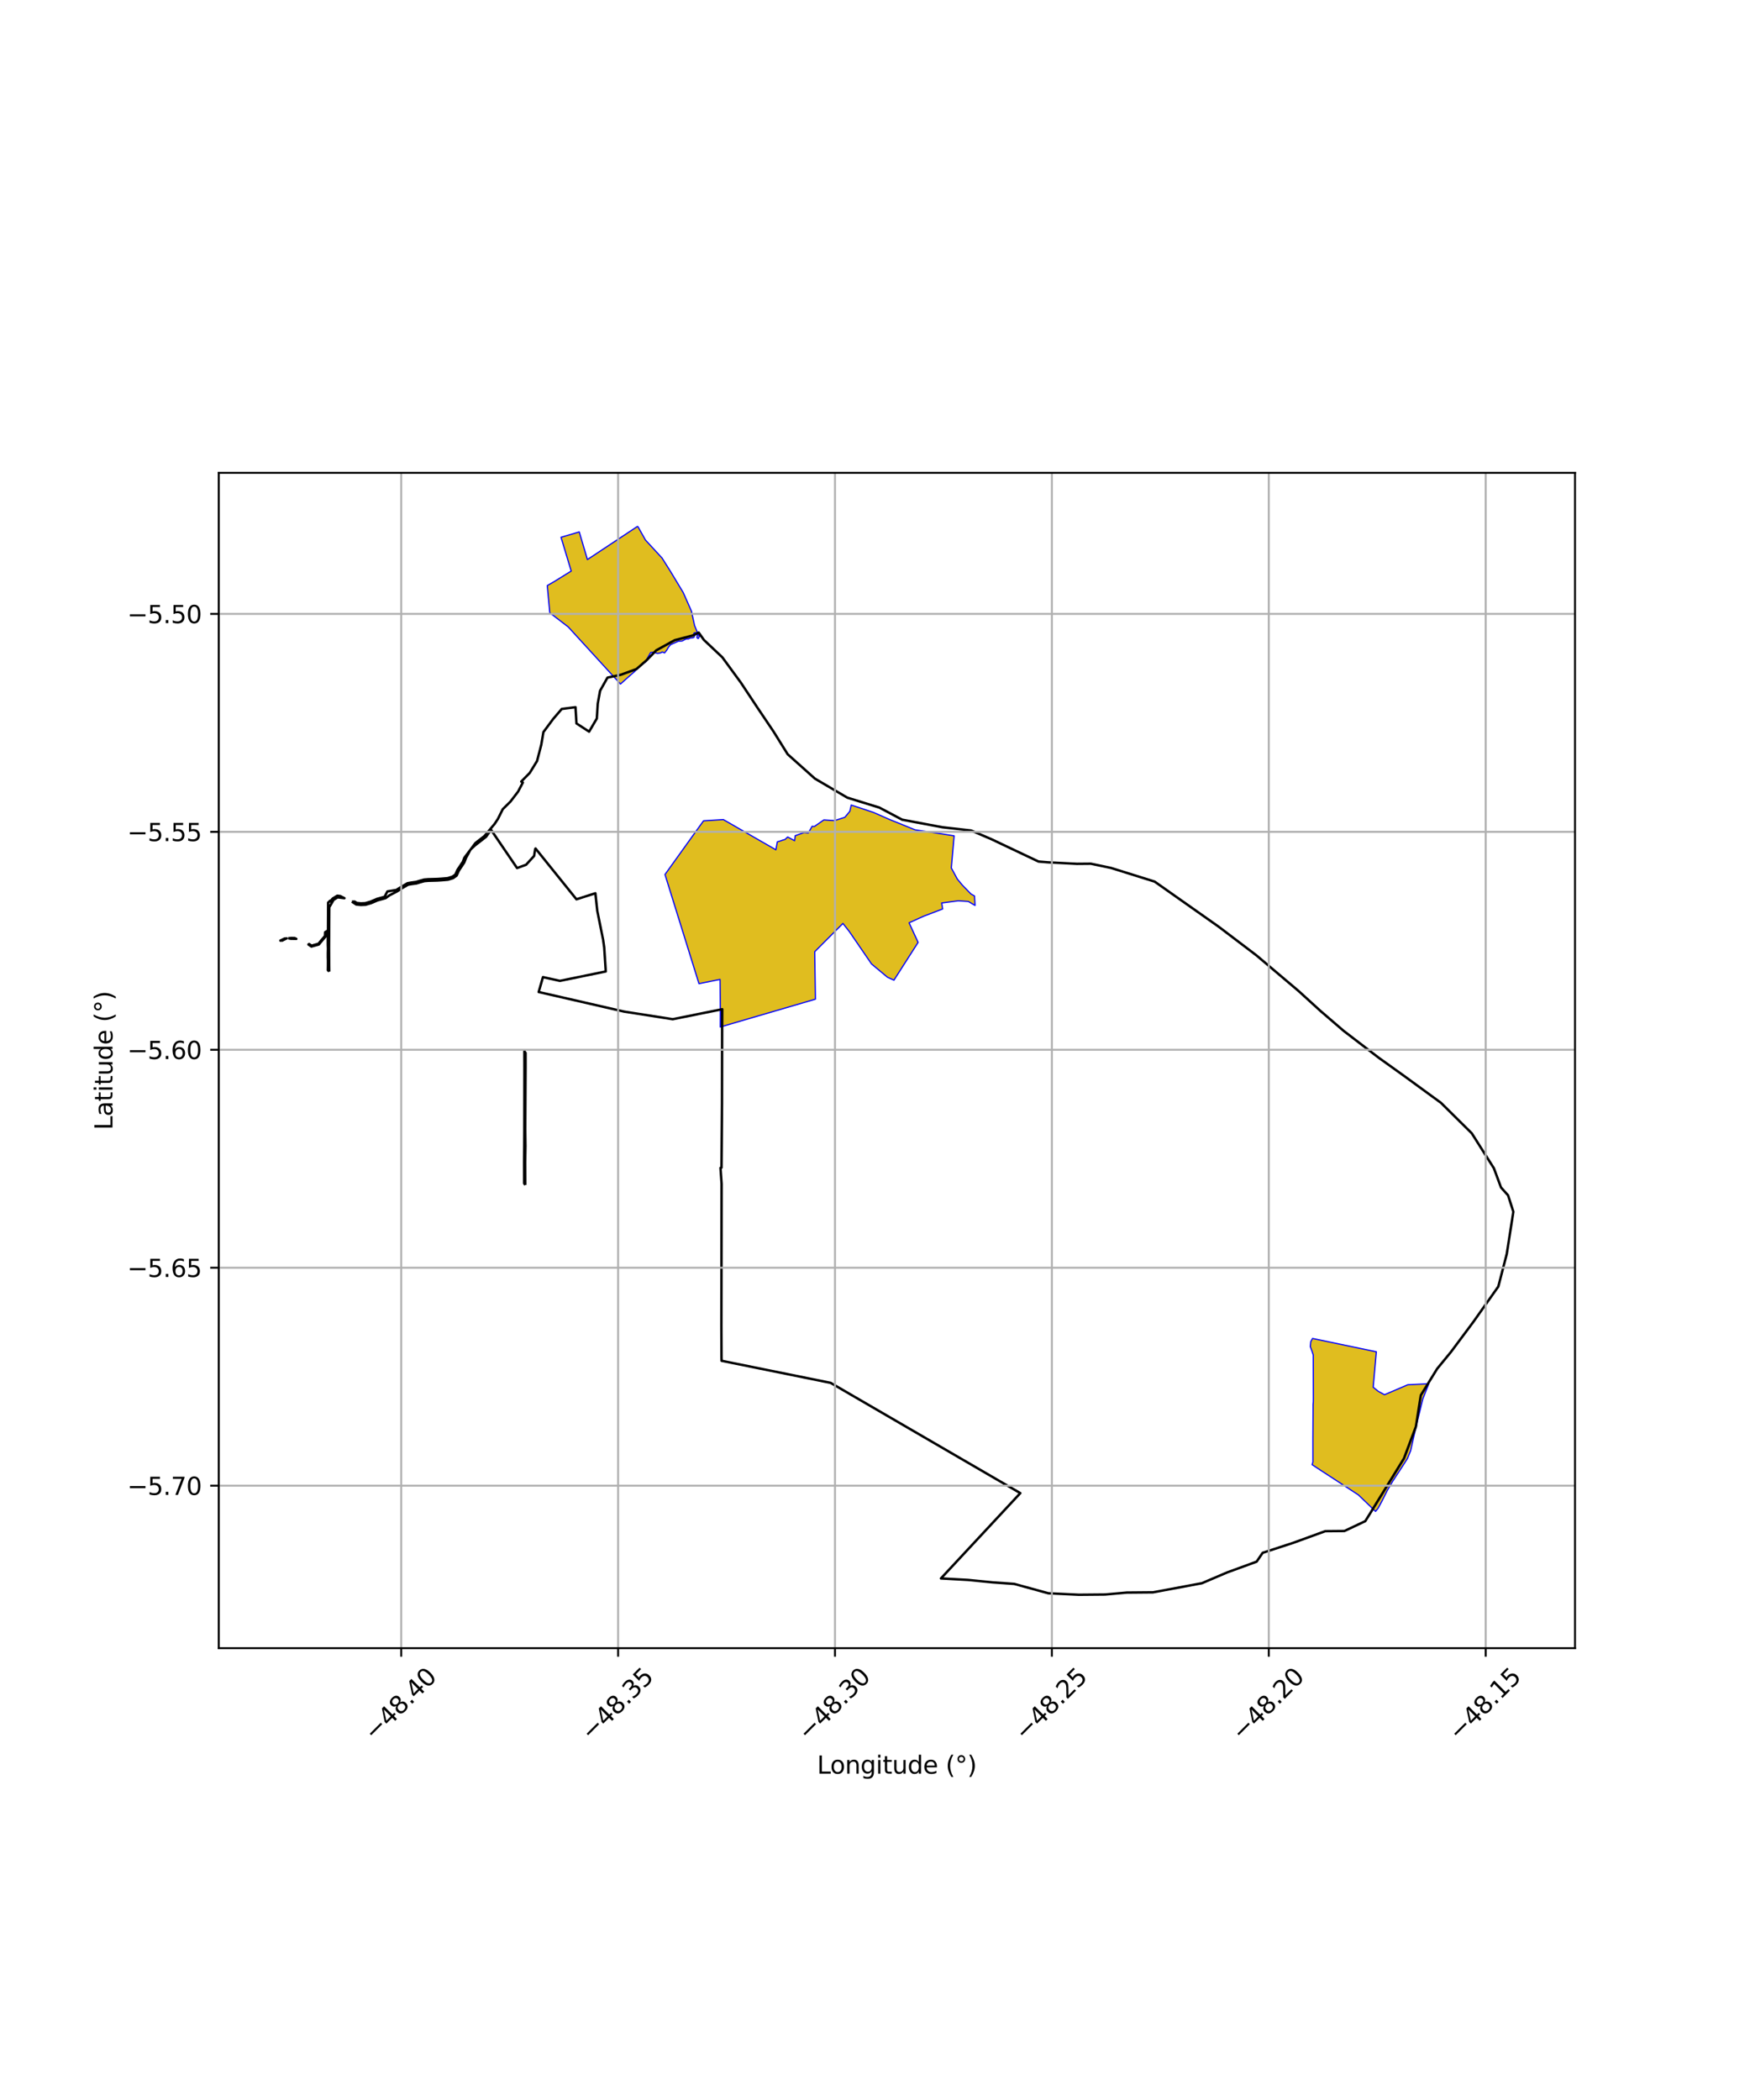 <?xml version="1.0" encoding="utf-8" standalone="no"?>
<!DOCTYPE svg PUBLIC "-//W3C//DTD SVG 1.1//EN"
  "http://www.w3.org/Graphics/SVG/1.1/DTD/svg11.dtd">
<svg xmlns:xlink="http://www.w3.org/1999/xlink" width="720pt" height="864pt" viewBox="0 0 720 864" xmlns="http://www.w3.org/2000/svg" version="1.1">
 <defs>
  <style type="text/css">*{stroke-linejoin: round; stroke-linecap: butt}</style>
 </defs>
 <g id="figure_1">
  <g id="patch_1">
   <path d="M 0 864 
L 720 864 
L 720 0 
L 0 0 
z
" style="fill: #ffffff"/>
  </g>
  <g id="axes_1">
   <g id="patch_2">
    <path d="M 90 678.107 
L 648 678.107 
L 648 194.533 
L 90 194.533 
z
" style="fill: #ffffff"/>
   </g>
   <g id="PatchCollection_1">
    <path d="M 343.329 337.617 
L 347.578 336.276 
L 349.664 333.765 
L 350.22 331.224 
L 359.338 334.24 
L 366.06 337.189 
L 376.523 341.429 
L 384.151 342.572 
L 392.549 343.884 
L 391.404 357.12 
L 393.902 361.717 
L 395.962 364.192 
L 399.447 367.78 
L 400.938 368.642 
L 401.16 372.522 
L 398.41 370.897 
L 394.287 370.618 
L 387.433 371.522 
L 387.843 373.969 
L 379.924 376.997 
L 374.022 379.668 
L 377.732 387.729 
L 367.795 403.267 
L 365.128 402.063 
L 358.567 396.593 
L 349.437 383.273 
L 346.804 379.929 
L 335.194 391.562 
L 335.481 411.093 
L 296.339 422.537 
L 296.368 415.915 
L 296.243 402.963 
L 287.576 404.704 
L 273.596 359.794 
L 285.395 343.34 
L 289.464 337.697 
L 297.599 337.195 
L 319.216 349.632 
L 319.814 346.353 
L 321.125 345.967 
L 321.977 345.663 
L 322.975 345.386 
L 324.063 344.362 
L 326.921 345.889 
L 327.159 343.842 
L 330.842 342.529 
L 332.552 342.728 
L 334.124 339.971 
L 335.04 340.045 
L 338.966 337.329 
L 343.329 337.617 
" clip-path="url(#p80f8a3990d)" style="fill: #e0bd1f; stroke: #0000ff; stroke-width: 0.5"/>
    <path d="M 262.369 216.513 
L 265.558 222.178 
L 272.402 229.606 
L 275.912 235.186 
L 281.107 243.814 
L 284.483 251.445 
L 285.748 257.309 
L 287.353 261.275 
L 287.353 261.275 
L 287.353 261.275 
L 287.83 261.822 
L 287.488 262.27 
L 287.329 262.684 
L 286.923 262.559 
L 286.685 262.136 
L 286.853 261.618 
L 286.932 260.716 
L 286.466 260.337 
L 285.782 260.307 
L 285.351 260.746 
L 285.48 261.304 
L 285.703 261.827 
L 285.465 262.27 
L 284.816 262.464 
L 284.057 262.484 
L 283.214 262.873 
L 282.406 262.848 
L 281.593 263.212 
L 280.711 263.725 
L 279.065 263.829 
L 275.946 265.204 
L 275.064 266.196 
L 274.36 267.431 
L 273.438 268.627 
L 272.461 268.228 
L 271.975 268.562 
L 270.567 268.856 
L 268.748 268.313 
L 267.697 268.482 
L 266.274 270.938 
L 265.744 272.248 
L 264.112 273.324 
L 262.949 274.191 
L 261.287 276.099 
L 257.263 279.653 
L 255.286 281.434 
L 249.909 275.568 
L 233.785 257.937 
L 232.568 257.003 
L 226.198 252.123 
L 225.749 247.246 
L 225.166 240.922 
L 227.929 239.331 
L 235.013 234.945 
L 230.816 221.049 
L 238.319 218.849 
L 241.679 230.215 
L 262.369 216.513 
" clip-path="url(#p80f8a3990d)" style="fill: #e0bd1f; stroke: #0000ff; stroke-width: 0.5"/>
    <path d="M 566.984 620.558 
L 565.943 621.828 
L 564.321 620.279 
L 558.914 615.076 
L 552.283 610.73 
L 543.653 605.12 
L 539.835 602.604 
L 540.176 601.537 
L 540.169 591.885 
L 540.251 577.812 
L 540.348 576.738 
L 540.355 575.126 
L 540.341 568.015 
L 540.319 557.477 
L 539.821 555.996 
L 539.092 554.011 
L 539.288 551.987 
L 540.021 550.677 
L 566.269 556.174 
L 565.098 569.201 
L 564.962 570.734 
L 567.056 572.426 
L 569.615 573.832 
L 579.19 569.735 
L 584.307 569.486 
L 587.845 569.32 
L 585.434 575.419 
L 583.371 583.768 
L 581.839 590.345 
L 580.377 596.855 
L 579.077 600.058 
L 576.74 603.716 
L 572.994 609.438 
L 570.735 613.287 
L 568.553 617.661 
L 566.984 620.558 
" clip-path="url(#p80f8a3990d)" style="fill: #e0bd1f; stroke: #0000ff; stroke-width: 0.5"/>
   </g>
   <g id="PatchCollection_2">
    <path d="M 216.126 487.503 
L 215.669 486.889 
L 215.669 484.511 
L 215.654 478.16 
L 215.71 471.525 
L 215.737 465.041 
L 215.773 439.217 
L 215.757 432.564 
L 216.238 433.199 
L 216.239 439.083 
L 216.098 464.662 
L 216.183 471.568 
L 216.064 478.313 
L 216.126 487.503 
" clip-path="url(#p80f8a3990d)" style="fill: none; stroke: #000000"/>
    <path d="M 135.471 399.712 
L 134.895 399.159 
L 134.927 397.345 
L 134.934 395.286 
L 134.887 393.694 
L 134.891 392.178 
L 134.932 390.269 
L 134.876 388.76 
L 134.871 387.077 
L 134.891 385.247 
L 134.934 384.646 
L 134.878 383.089 
L 134.072 383.726 
L 134.006 385.244 
L 132.583 386.893 
L 131.202 388.57 
L 128.124 389.432 
L 126.89 388.589 
L 127.182 388.396 
L 128.182 389.079 
L 131.019 388.285 
L 132.336 386.685 
L 133.689 385.117 
L 133.758 383.549 
L 134.952 382.827 
L 135.013 371.358 
L 135.815 370.571 
L 135.813 370.917 
L 136.907 369.663 
L 138.766 368.518 
L 139.999 368.672 
L 141.704 369.539 
L 138.91 369.19 
L 137.239 370.218 
L 135.481 373.275 
L 135.38 389.778 
L 135.42 396.327 
L 135.471 399.712 
" clip-path="url(#p80f8a3990d)" style="fill: none; stroke: #000000"/>
    <path d="M 115.764 387.142 
L 115.364 386.977 
L 117.07 386.142 
L 117.953 386.071 
L 115.764 387.142 
" clip-path="url(#p80f8a3990d)" style="fill: none; stroke: #000000"/>
    <path d="M 118.57 386.021 
L 119.817 385.92 
L 121.243 385.941 
L 121.923 386.285 
L 121.406 386.267 
L 119.651 386.242 
L 118.57 386.021 
" clip-path="url(#p80f8a3990d)" style="fill: none; stroke: #000000"/>
    <path d="M 144.784 370.958 
L 145.94 370.947 
L 146.803 371.518 
L 148.48 371.678 
L 150.269 371.606 
L 152.489 370.948 
L 155.112 369.828 
L 158.232 368.958 
L 159.391 366.761 
L 163.084 366.158 
L 164.517 365.219 
L 167.63 363.393 
L 169.165 363.117 
L 171.196 362.845 
L 172.68 362.378 
L 174.542 361.868 
L 176.177 361.737 
L 179.862 361.632 
L 181.659 361.518 
L 184.197 361.298 
L 186.129 360.689 
L 187.341 359.832 
L 188.221 357.878 
L 190.424 354.563 
L 191.061 352.895 
L 193.447 349.747 
L 192.629 351.332 
L 191.737 352.93 
L 190.999 354.863 
L 188.785 358.194 
L 187.854 360.261 
L 186.417 361.277 
L 184.323 361.938 
L 181.707 362.165 
L 179.891 362.28 
L 176.212 362.384 
L 174.653 362.509 
L 172.86 363.001 
L 171.335 363.48 
L 169.264 363.758 
L 167.856 364.011 
L 164.855 365.77 
L 163.322 366.776 
L 160.295 368.326 
L 158.671 369.508 
L 155.324 370.442 
L 152.706 371.56 
L 150.374 372.251 
L 148.462 372.327 
L 146.583 372.148 
L 144.784 370.958 
" clip-path="url(#p80f8a3990d)" style="fill: none; stroke: #000000"/>
    <path d="M 311.714 291.276 
L 318.253 300.978 
L 324.071 310.324 
L 335.276 320.346 
L 348.614 328.181 
L 361.803 332.264 
L 371.171 337.242 
L 387.697 340.35 
L 399.545 341.693 
L 407.825 345.234 
L 427.273 354.46 
L 431.222 354.786 
L 443.063 355.405 
L 448.802 355.355 
L 457.066 357.089 
L 475.048 362.713 
L 501.393 381.271 
L 516.919 393.059 
L 534.264 407.72 
L 543.303 415.951 
L 552.791 424.109 
L 567.236 435.182 
L 577.703 442.677 
L 592.866 453.742 
L 605.531 466.276 
L 614.626 480.648 
L 617.566 488.571 
L 620.464 491.797 
L 622.636 498.544 
L 619.921 515.913 
L 616.454 529.314 
L 606.181 543.861 
L 596.964 556.23 
L 591.287 563.146 
L 584.568 574.047 
L 582.531 586.993 
L 577.625 600.046 
L 563.358 623.214 
L 561.711 625.845 
L 553.137 629.897 
L 545.245 629.969 
L 532.014 634.785 
L 519.494 638.873 
L 517.015 642.509 
L 504.856 646.954 
L 494.491 651.383 
L 474.362 655.132 
L 463.599 655.228 
L 454.637 656.031 
L 443.874 656.127 
L 431.312 655.516 
L 417.286 651.666 
L 408.31 651.023 
L 398.256 650.028 
L 387.128 649.404 
L 419.787 614.315 
L 341.739 568.949 
L 296.889 559.864 
L 296.847 558.567 
L 296.796 545.581 
L 296.885 487.062 
L 296.427 480.507 
L 296.849 480.402 
L 297.054 454.116 
L 297.108 421.847 
L 297.137 415.224 
L 276.783 419.332 
L 256.829 416.209 
L 221.623 408.141 
L 223.39 402.012 
L 230.36 403.562 
L 249.234 399.682 
L 248.59 389.807 
L 248.141 386.661 
L 245.737 374.745 
L 244.953 367.511 
L 237.167 369.998 
L 220.339 349.101 
L 220.187 349.3 
L 219.753 352.149 
L 216.444 355.785 
L 212.739 357.143 
L 202.018 341.405 
L 199.975 344.281 
L 195.43 347.819 
L 193.704 349.409 
L 195.595 346.851 
L 199.314 343.969 
L 203.498 338.982 
L 204.862 336.91 
L 206.861 332.912 
L 209.995 329.822 
L 213.134 325.725 
L 215.112 321.974 
L 214.46 321.551 
L 217.959 317.989 
L 220.957 313.098 
L 222.697 306.399 
L 223.583 301.194 
L 227.607 295.781 
L 231.128 291.68 
L 236.775 290.965 
L 237.176 297.643 
L 242.379 301.015 
L 245.549 295.611 
L 245.942 289.426 
L 246.891 284.203 
L 249.931 278.797 
L 255.414 277.618 
L 261.867 275.265 
L 266.021 271.643 
L 270.041 267.537 
L 277.573 263.399 
L 285.301 261.373 
L 287.454 260.248 
L 289.597 263.278 
L 297.19 270.441 
L 304.811 280.855 
L 311.714 291.276 
L 311.714 291.276 
" clip-path="url(#p80f8a3990d)" style="fill: none; stroke: #000000"/>
   </g>
   <g id="matplotlib.axis_1">
    <g id="xtick_1">
     <g id="line2d_1">
      <path d="M 165.069 678.107 
L 165.069 194.533 
" clip-path="url(#p80f8a3990d)" style="fill: none; stroke: #b0b0b0; stroke-width: 0.8; stroke-linecap: square"/>
     </g>
     <g id="line2d_2">
      <defs>
       <path id="m68b60ca8cb" d="M 0 0 
L 0 3.5 
" style="stroke: #000000; stroke-width: 0.8"/>
      </defs>
      <g>
       <use xlink:href="#m68b60ca8cb" x="165.069" y="678.107" style="stroke: #000000; stroke-width: 0.8"/>
      </g>
     </g>
     <g id="text_1">
      <!-- −48.40 -->
      <g transform="translate(153.936 716.649) rotate(-45) scale(0.1 -0.1)">
       <defs>
        <path id="DejaVuSans-2212" d="M 678 2272 
L 4684 2272 
L 4684 1741 
L 678 1741 
L 678 2272 
z
" transform="scale(0.016)"/>
        <path id="DejaVuSans-34" d="M 2419 4116 
L 825 1625 
L 2419 1625 
L 2419 4116 
z
M 2253 4666 
L 3047 4666 
L 3047 1625 
L 3713 1625 
L 3713 1100 
L 3047 1100 
L 3047 0 
L 2419 0 
L 2419 1100 
L 313 1100 
L 313 1709 
L 2253 4666 
z
" transform="scale(0.016)"/>
        <path id="DejaVuSans-38" d="M 2034 2216 
Q 1584 2216 1326 1975 
Q 1069 1734 1069 1313 
Q 1069 891 1326 650 
Q 1584 409 2034 409 
Q 2484 409 2743 651 
Q 3003 894 3003 1313 
Q 3003 1734 2745 1975 
Q 2488 2216 2034 2216 
z
M 1403 2484 
Q 997 2584 770 2862 
Q 544 3141 544 3541 
Q 544 4100 942 4425 
Q 1341 4750 2034 4750 
Q 2731 4750 3128 4425 
Q 3525 4100 3525 3541 
Q 3525 3141 3298 2862 
Q 3072 2584 2669 2484 
Q 3125 2378 3379 2068 
Q 3634 1759 3634 1313 
Q 3634 634 3220 271 
Q 2806 -91 2034 -91 
Q 1263 -91 848 271 
Q 434 634 434 1313 
Q 434 1759 690 2068 
Q 947 2378 1403 2484 
z
M 1172 3481 
Q 1172 3119 1398 2916 
Q 1625 2713 2034 2713 
Q 2441 2713 2670 2916 
Q 2900 3119 2900 3481 
Q 2900 3844 2670 4047 
Q 2441 4250 2034 4250 
Q 1625 4250 1398 4047 
Q 1172 3844 1172 3481 
z
" transform="scale(0.016)"/>
        <path id="DejaVuSans-2e" d="M 684 794 
L 1344 794 
L 1344 0 
L 684 0 
L 684 794 
z
" transform="scale(0.016)"/>
        <path id="DejaVuSans-30" d="M 2034 4250 
Q 1547 4250 1301 3770 
Q 1056 3291 1056 2328 
Q 1056 1369 1301 889 
Q 1547 409 2034 409 
Q 2525 409 2770 889 
Q 3016 1369 3016 2328 
Q 3016 3291 2770 3770 
Q 2525 4250 2034 4250 
z
M 2034 4750 
Q 2819 4750 3233 4129 
Q 3647 3509 3647 2328 
Q 3647 1150 3233 529 
Q 2819 -91 2034 -91 
Q 1250 -91 836 529 
Q 422 1150 422 2328 
Q 422 3509 836 4129 
Q 1250 4750 2034 4750 
z
" transform="scale(0.016)"/>
       </defs>
       <use xlink:href="#DejaVuSans-2212"/>
       <use xlink:href="#DejaVuSans-34" transform="translate(83.789 0)"/>
       <use xlink:href="#DejaVuSans-38" transform="translate(147.412 0)"/>
       <use xlink:href="#DejaVuSans-2e" transform="translate(211.035 0)"/>
       <use xlink:href="#DejaVuSans-34" transform="translate(242.822 0)"/>
       <use xlink:href="#DejaVuSans-30" transform="translate(306.445 0)"/>
      </g>
     </g>
    </g>
    <g id="xtick_2">
     <g id="line2d_3">
      <path d="M 254.306 678.107 
L 254.306 194.533 
" clip-path="url(#p80f8a3990d)" style="fill: none; stroke: #b0b0b0; stroke-width: 0.8; stroke-linecap: square"/>
     </g>
     <g id="line2d_4">
      <g>
       <use xlink:href="#m68b60ca8cb" x="254.306" y="678.107" style="stroke: #000000; stroke-width: 0.8"/>
      </g>
     </g>
     <g id="text_2">
      <!-- −48.35 -->
      <g transform="translate(243.173 716.649) rotate(-45) scale(0.1 -0.1)">
       <defs>
        <path id="DejaVuSans-33" d="M 2597 2516 
Q 3050 2419 3304 2112 
Q 3559 1806 3559 1356 
Q 3559 666 3084 287 
Q 2609 -91 1734 -91 
Q 1441 -91 1130 -33 
Q 819 25 488 141 
L 488 750 
Q 750 597 1062 519 
Q 1375 441 1716 441 
Q 2309 441 2620 675 
Q 2931 909 2931 1356 
Q 2931 1769 2642 2001 
Q 2353 2234 1838 2234 
L 1294 2234 
L 1294 2753 
L 1863 2753 
Q 2328 2753 2575 2939 
Q 2822 3125 2822 3475 
Q 2822 3834 2567 4026 
Q 2313 4219 1838 4219 
Q 1578 4219 1281 4162 
Q 984 4106 628 3988 
L 628 4550 
Q 988 4650 1302 4700 
Q 1616 4750 1894 4750 
Q 2613 4750 3031 4423 
Q 3450 4097 3450 3541 
Q 3450 3153 3228 2886 
Q 3006 2619 2597 2516 
z
" transform="scale(0.016)"/>
        <path id="DejaVuSans-35" d="M 691 4666 
L 3169 4666 
L 3169 4134 
L 1269 4134 
L 1269 2991 
Q 1406 3038 1543 3061 
Q 1681 3084 1819 3084 
Q 2600 3084 3056 2656 
Q 3513 2228 3513 1497 
Q 3513 744 3044 326 
Q 2575 -91 1722 -91 
Q 1428 -91 1123 -41 
Q 819 9 494 109 
L 494 744 
Q 775 591 1075 516 
Q 1375 441 1709 441 
Q 2250 441 2565 725 
Q 2881 1009 2881 1497 
Q 2881 1984 2565 2268 
Q 2250 2553 1709 2553 
Q 1456 2553 1204 2497 
Q 953 2441 691 2322 
L 691 4666 
z
" transform="scale(0.016)"/>
       </defs>
       <use xlink:href="#DejaVuSans-2212"/>
       <use xlink:href="#DejaVuSans-34" transform="translate(83.789 0)"/>
       <use xlink:href="#DejaVuSans-38" transform="translate(147.412 0)"/>
       <use xlink:href="#DejaVuSans-2e" transform="translate(211.035 0)"/>
       <use xlink:href="#DejaVuSans-33" transform="translate(242.822 0)"/>
       <use xlink:href="#DejaVuSans-35" transform="translate(306.445 0)"/>
      </g>
     </g>
    </g>
    <g id="xtick_3">
     <g id="line2d_5">
      <path d="M 343.544 678.107 
L 343.544 194.533 
" clip-path="url(#p80f8a3990d)" style="fill: none; stroke: #b0b0b0; stroke-width: 0.8; stroke-linecap: square"/>
     </g>
     <g id="line2d_6">
      <g>
       <use xlink:href="#m68b60ca8cb" x="343.544" y="678.107" style="stroke: #000000; stroke-width: 0.8"/>
      </g>
     </g>
     <g id="text_3">
      <!-- −48.30 -->
      <g transform="translate(332.411 716.649) rotate(-45) scale(0.1 -0.1)">
       <use xlink:href="#DejaVuSans-2212"/>
       <use xlink:href="#DejaVuSans-34" transform="translate(83.789 0)"/>
       <use xlink:href="#DejaVuSans-38" transform="translate(147.412 0)"/>
       <use xlink:href="#DejaVuSans-2e" transform="translate(211.035 0)"/>
       <use xlink:href="#DejaVuSans-33" transform="translate(242.822 0)"/>
       <use xlink:href="#DejaVuSans-30" transform="translate(306.445 0)"/>
      </g>
     </g>
    </g>
    <g id="xtick_4">
     <g id="line2d_7">
      <path d="M 432.781 678.107 
L 432.781 194.533 
" clip-path="url(#p80f8a3990d)" style="fill: none; stroke: #b0b0b0; stroke-width: 0.8; stroke-linecap: square"/>
     </g>
     <g id="line2d_8">
      <g>
       <use xlink:href="#m68b60ca8cb" x="432.781" y="678.107" style="stroke: #000000; stroke-width: 0.8"/>
      </g>
     </g>
     <g id="text_4">
      <!-- −48.25 -->
      <g transform="translate(421.648 716.649) rotate(-45) scale(0.1 -0.1)">
       <defs>
        <path id="DejaVuSans-32" d="M 1228 531 
L 3431 531 
L 3431 0 
L 469 0 
L 469 531 
Q 828 903 1448 1529 
Q 2069 2156 2228 2338 
Q 2531 2678 2651 2914 
Q 2772 3150 2772 3378 
Q 2772 3750 2511 3984 
Q 2250 4219 1831 4219 
Q 1534 4219 1204 4116 
Q 875 4013 500 3803 
L 500 4441 
Q 881 4594 1212 4672 
Q 1544 4750 1819 4750 
Q 2544 4750 2975 4387 
Q 3406 4025 3406 3419 
Q 3406 3131 3298 2873 
Q 3191 2616 2906 2266 
Q 2828 2175 2409 1742 
Q 1991 1309 1228 531 
z
" transform="scale(0.016)"/>
       </defs>
       <use xlink:href="#DejaVuSans-2212"/>
       <use xlink:href="#DejaVuSans-34" transform="translate(83.789 0)"/>
       <use xlink:href="#DejaVuSans-38" transform="translate(147.412 0)"/>
       <use xlink:href="#DejaVuSans-2e" transform="translate(211.035 0)"/>
       <use xlink:href="#DejaVuSans-32" transform="translate(242.822 0)"/>
       <use xlink:href="#DejaVuSans-35" transform="translate(306.445 0)"/>
      </g>
     </g>
    </g>
    <g id="xtick_5">
     <g id="line2d_9">
      <path d="M 522.019 678.107 
L 522.019 194.533 
" clip-path="url(#p80f8a3990d)" style="fill: none; stroke: #b0b0b0; stroke-width: 0.8; stroke-linecap: square"/>
     </g>
     <g id="line2d_10">
      <g>
       <use xlink:href="#m68b60ca8cb" x="522.019" y="678.107" style="stroke: #000000; stroke-width: 0.8"/>
      </g>
     </g>
     <g id="text_5">
      <!-- −48.20 -->
      <g transform="translate(510.886 716.649) rotate(-45) scale(0.1 -0.1)">
       <use xlink:href="#DejaVuSans-2212"/>
       <use xlink:href="#DejaVuSans-34" transform="translate(83.789 0)"/>
       <use xlink:href="#DejaVuSans-38" transform="translate(147.412 0)"/>
       <use xlink:href="#DejaVuSans-2e" transform="translate(211.035 0)"/>
       <use xlink:href="#DejaVuSans-32" transform="translate(242.822 0)"/>
       <use xlink:href="#DejaVuSans-30" transform="translate(306.445 0)"/>
      </g>
     </g>
    </g>
    <g id="xtick_6">
     <g id="line2d_11">
      <path d="M 611.256 678.107 
L 611.256 194.533 
" clip-path="url(#p80f8a3990d)" style="fill: none; stroke: #b0b0b0; stroke-width: 0.8; stroke-linecap: square"/>
     </g>
     <g id="line2d_12">
      <g>
       <use xlink:href="#m68b60ca8cb" x="611.256" y="678.107" style="stroke: #000000; stroke-width: 0.8"/>
      </g>
     </g>
     <g id="text_6">
      <!-- −48.15 -->
      <g transform="translate(600.123 716.649) rotate(-45) scale(0.1 -0.1)">
       <defs>
        <path id="DejaVuSans-31" d="M 794 531 
L 1825 531 
L 1825 4091 
L 703 3866 
L 703 4441 
L 1819 4666 
L 2450 4666 
L 2450 531 
L 3481 531 
L 3481 0 
L 794 0 
L 794 531 
z
" transform="scale(0.016)"/>
       </defs>
       <use xlink:href="#DejaVuSans-2212"/>
       <use xlink:href="#DejaVuSans-34" transform="translate(83.789 0)"/>
       <use xlink:href="#DejaVuSans-38" transform="translate(147.412 0)"/>
       <use xlink:href="#DejaVuSans-2e" transform="translate(211.035 0)"/>
       <use xlink:href="#DejaVuSans-31" transform="translate(242.822 0)"/>
       <use xlink:href="#DejaVuSans-35" transform="translate(306.445 0)"/>
      </g>
     </g>
    </g>
    <g id="text_7">
     <!-- Longitude (°) -->
     <g transform="translate(336.14 729.718) scale(0.1 -0.1)">
      <defs>
       <path id="DejaVuSans-4c" d="M 628 4666 
L 1259 4666 
L 1259 531 
L 3531 531 
L 3531 0 
L 628 0 
L 628 4666 
z
" transform="scale(0.016)"/>
       <path id="DejaVuSans-6f" d="M 1959 3097 
Q 1497 3097 1228 2736 
Q 959 2375 959 1747 
Q 959 1119 1226 758 
Q 1494 397 1959 397 
Q 2419 397 2687 759 
Q 2956 1122 2956 1747 
Q 2956 2369 2687 2733 
Q 2419 3097 1959 3097 
z
M 1959 3584 
Q 2709 3584 3137 3096 
Q 3566 2609 3566 1747 
Q 3566 888 3137 398 
Q 2709 -91 1959 -91 
Q 1206 -91 779 398 
Q 353 888 353 1747 
Q 353 2609 779 3096 
Q 1206 3584 1959 3584 
z
" transform="scale(0.016)"/>
       <path id="DejaVuSans-6e" d="M 3513 2113 
L 3513 0 
L 2938 0 
L 2938 2094 
Q 2938 2591 2744 2837 
Q 2550 3084 2163 3084 
Q 1697 3084 1428 2787 
Q 1159 2491 1159 1978 
L 1159 0 
L 581 0 
L 581 3500 
L 1159 3500 
L 1159 2956 
Q 1366 3272 1645 3428 
Q 1925 3584 2291 3584 
Q 2894 3584 3203 3211 
Q 3513 2838 3513 2113 
z
" transform="scale(0.016)"/>
       <path id="DejaVuSans-67" d="M 2906 1791 
Q 2906 2416 2648 2759 
Q 2391 3103 1925 3103 
Q 1463 3103 1205 2759 
Q 947 2416 947 1791 
Q 947 1169 1205 825 
Q 1463 481 1925 481 
Q 2391 481 2648 825 
Q 2906 1169 2906 1791 
z
M 3481 434 
Q 3481 -459 3084 -895 
Q 2688 -1331 1869 -1331 
Q 1566 -1331 1297 -1286 
Q 1028 -1241 775 -1147 
L 775 -588 
Q 1028 -725 1275 -790 
Q 1522 -856 1778 -856 
Q 2344 -856 2625 -561 
Q 2906 -266 2906 331 
L 2906 616 
Q 2728 306 2450 153 
Q 2172 0 1784 0 
Q 1141 0 747 490 
Q 353 981 353 1791 
Q 353 2603 747 3093 
Q 1141 3584 1784 3584 
Q 2172 3584 2450 3431 
Q 2728 3278 2906 2969 
L 2906 3500 
L 3481 3500 
L 3481 434 
z
" transform="scale(0.016)"/>
       <path id="DejaVuSans-69" d="M 603 3500 
L 1178 3500 
L 1178 0 
L 603 0 
L 603 3500 
z
M 603 4863 
L 1178 4863 
L 1178 4134 
L 603 4134 
L 603 4863 
z
" transform="scale(0.016)"/>
       <path id="DejaVuSans-74" d="M 1172 4494 
L 1172 3500 
L 2356 3500 
L 2356 3053 
L 1172 3053 
L 1172 1153 
Q 1172 725 1289 603 
Q 1406 481 1766 481 
L 2356 481 
L 2356 0 
L 1766 0 
Q 1100 0 847 248 
Q 594 497 594 1153 
L 594 3053 
L 172 3053 
L 172 3500 
L 594 3500 
L 594 4494 
L 1172 4494 
z
" transform="scale(0.016)"/>
       <path id="DejaVuSans-75" d="M 544 1381 
L 544 3500 
L 1119 3500 
L 1119 1403 
Q 1119 906 1312 657 
Q 1506 409 1894 409 
Q 2359 409 2629 706 
Q 2900 1003 2900 1516 
L 2900 3500 
L 3475 3500 
L 3475 0 
L 2900 0 
L 2900 538 
Q 2691 219 2414 64 
Q 2138 -91 1772 -91 
Q 1169 -91 856 284 
Q 544 659 544 1381 
z
M 1991 3584 
L 1991 3584 
z
" transform="scale(0.016)"/>
       <path id="DejaVuSans-64" d="M 2906 2969 
L 2906 4863 
L 3481 4863 
L 3481 0 
L 2906 0 
L 2906 525 
Q 2725 213 2448 61 
Q 2172 -91 1784 -91 
Q 1150 -91 751 415 
Q 353 922 353 1747 
Q 353 2572 751 3078 
Q 1150 3584 1784 3584 
Q 2172 3584 2448 3432 
Q 2725 3281 2906 2969 
z
M 947 1747 
Q 947 1113 1208 752 
Q 1469 391 1925 391 
Q 2381 391 2643 752 
Q 2906 1113 2906 1747 
Q 2906 2381 2643 2742 
Q 2381 3103 1925 3103 
Q 1469 3103 1208 2742 
Q 947 2381 947 1747 
z
" transform="scale(0.016)"/>
       <path id="DejaVuSans-65" d="M 3597 1894 
L 3597 1613 
L 953 1613 
Q 991 1019 1311 708 
Q 1631 397 2203 397 
Q 2534 397 2845 478 
Q 3156 559 3463 722 
L 3463 178 
Q 3153 47 2828 -22 
Q 2503 -91 2169 -91 
Q 1331 -91 842 396 
Q 353 884 353 1716 
Q 353 2575 817 3079 
Q 1281 3584 2069 3584 
Q 2775 3584 3186 3129 
Q 3597 2675 3597 1894 
z
M 3022 2063 
Q 3016 2534 2758 2815 
Q 2500 3097 2075 3097 
Q 1594 3097 1305 2825 
Q 1016 2553 972 2059 
L 3022 2063 
z
" transform="scale(0.016)"/>
       <path id="DejaVuSans-20" transform="scale(0.016)"/>
       <path id="DejaVuSans-28" d="M 1984 4856 
Q 1566 4138 1362 3434 
Q 1159 2731 1159 2009 
Q 1159 1288 1364 580 
Q 1569 -128 1984 -844 
L 1484 -844 
Q 1016 -109 783 600 
Q 550 1309 550 2009 
Q 550 2706 781 3412 
Q 1013 4119 1484 4856 
L 1984 4856 
z
" transform="scale(0.016)"/>
       <path id="DejaVuSans-b0" d="M 1600 4347 
Q 1350 4347 1178 4173 
Q 1006 4000 1006 3750 
Q 1006 3503 1178 3333 
Q 1350 3163 1600 3163 
Q 1850 3163 2022 3333 
Q 2194 3503 2194 3750 
Q 2194 3997 2020 4172 
Q 1847 4347 1600 4347 
z
M 1600 4750 
Q 1800 4750 1984 4673 
Q 2169 4597 2303 4453 
Q 2447 4313 2519 4134 
Q 2591 3956 2591 3750 
Q 2591 3338 2302 3052 
Q 2013 2766 1594 2766 
Q 1172 2766 890 3047 
Q 609 3328 609 3750 
Q 609 4169 896 4459 
Q 1184 4750 1600 4750 
z
" transform="scale(0.016)"/>
       <path id="DejaVuSans-29" d="M 513 4856 
L 1013 4856 
Q 1481 4119 1714 3412 
Q 1947 2706 1947 2009 
Q 1947 1309 1714 600 
Q 1481 -109 1013 -844 
L 513 -844 
Q 928 -128 1133 580 
Q 1338 1288 1338 2009 
Q 1338 2731 1133 3434 
Q 928 4138 513 4856 
z
" transform="scale(0.016)"/>
      </defs>
      <use xlink:href="#DejaVuSans-4c"/>
      <use xlink:href="#DejaVuSans-6f" transform="translate(53.963 0)"/>
      <use xlink:href="#DejaVuSans-6e" transform="translate(115.145 0)"/>
      <use xlink:href="#DejaVuSans-67" transform="translate(178.523 0)"/>
      <use xlink:href="#DejaVuSans-69" transform="translate(242 0)"/>
      <use xlink:href="#DejaVuSans-74" transform="translate(269.783 0)"/>
      <use xlink:href="#DejaVuSans-75" transform="translate(308.992 0)"/>
      <use xlink:href="#DejaVuSans-64" transform="translate(372.371 0)"/>
      <use xlink:href="#DejaVuSans-65" transform="translate(435.848 0)"/>
      <use xlink:href="#DejaVuSans-20" transform="translate(497.371 0)"/>
      <use xlink:href="#DejaVuSans-28" transform="translate(529.158 0)"/>
      <use xlink:href="#DejaVuSans-b0" transform="translate(568.172 0)"/>
      <use xlink:href="#DejaVuSans-29" transform="translate(618.172 0)"/>
     </g>
    </g>
   </g>
   <g id="matplotlib.axis_2">
    <g id="ytick_1">
     <g id="line2d_13">
      <path d="M 90 611.247 
L 648 611.247 
" clip-path="url(#p80f8a3990d)" style="fill: none; stroke: #b0b0b0; stroke-width: 0.8; stroke-linecap: square"/>
     </g>
     <g id="line2d_14">
      <defs>
       <path id="mb3b37859c9" d="M 0 0 
L -3.5 0 
" style="stroke: #000000; stroke-width: 0.8"/>
      </defs>
      <g>
       <use xlink:href="#mb3b37859c9" x="90" y="611.247" style="stroke: #000000; stroke-width: 0.8"/>
      </g>
     </g>
     <g id="text_8">
      <!-- −5.70 -->
      <g transform="translate(52.355 615.046) scale(0.1 -0.1)">
       <defs>
        <path id="DejaVuSans-37" d="M 525 4666 
L 3525 4666 
L 3525 4397 
L 1831 0 
L 1172 0 
L 2766 4134 
L 525 4134 
L 525 4666 
z
" transform="scale(0.016)"/>
       </defs>
       <use xlink:href="#DejaVuSans-2212"/>
       <use xlink:href="#DejaVuSans-35" transform="translate(83.789 0)"/>
       <use xlink:href="#DejaVuSans-2e" transform="translate(147.412 0)"/>
       <use xlink:href="#DejaVuSans-37" transform="translate(179.199 0)"/>
       <use xlink:href="#DejaVuSans-30" transform="translate(242.822 0)"/>
      </g>
     </g>
    </g>
    <g id="ytick_2">
     <g id="line2d_15">
      <path d="M 90 521.579 
L 648 521.579 
" clip-path="url(#p80f8a3990d)" style="fill: none; stroke: #b0b0b0; stroke-width: 0.8; stroke-linecap: square"/>
     </g>
     <g id="line2d_16">
      <g>
       <use xlink:href="#mb3b37859c9" x="90" y="521.579" style="stroke: #000000; stroke-width: 0.8"/>
      </g>
     </g>
     <g id="text_9">
      <!-- −5.65 -->
      <g transform="translate(52.355 525.378) scale(0.1 -0.1)">
       <defs>
        <path id="DejaVuSans-36" d="M 2113 2584 
Q 1688 2584 1439 2293 
Q 1191 2003 1191 1497 
Q 1191 994 1439 701 
Q 1688 409 2113 409 
Q 2538 409 2786 701 
Q 3034 994 3034 1497 
Q 3034 2003 2786 2293 
Q 2538 2584 2113 2584 
z
M 3366 4563 
L 3366 3988 
Q 3128 4100 2886 4159 
Q 2644 4219 2406 4219 
Q 1781 4219 1451 3797 
Q 1122 3375 1075 2522 
Q 1259 2794 1537 2939 
Q 1816 3084 2150 3084 
Q 2853 3084 3261 2657 
Q 3669 2231 3669 1497 
Q 3669 778 3244 343 
Q 2819 -91 2113 -91 
Q 1303 -91 875 529 
Q 447 1150 447 2328 
Q 447 3434 972 4092 
Q 1497 4750 2381 4750 
Q 2619 4750 2861 4703 
Q 3103 4656 3366 4563 
z
" transform="scale(0.016)"/>
       </defs>
       <use xlink:href="#DejaVuSans-2212"/>
       <use xlink:href="#DejaVuSans-35" transform="translate(83.789 0)"/>
       <use xlink:href="#DejaVuSans-2e" transform="translate(147.412 0)"/>
       <use xlink:href="#DejaVuSans-36" transform="translate(179.199 0)"/>
       <use xlink:href="#DejaVuSans-35" transform="translate(242.822 0)"/>
      </g>
     </g>
    </g>
    <g id="ytick_3">
     <g id="line2d_17">
      <path d="M 90 431.911 
L 648 431.911 
" clip-path="url(#p80f8a3990d)" style="fill: none; stroke: #b0b0b0; stroke-width: 0.8; stroke-linecap: square"/>
     </g>
     <g id="line2d_18">
      <g>
       <use xlink:href="#mb3b37859c9" x="90" y="431.911" style="stroke: #000000; stroke-width: 0.8"/>
      </g>
     </g>
     <g id="text_10">
      <!-- −5.60 -->
      <g transform="translate(52.355 435.711) scale(0.1 -0.1)">
       <use xlink:href="#DejaVuSans-2212"/>
       <use xlink:href="#DejaVuSans-35" transform="translate(83.789 0)"/>
       <use xlink:href="#DejaVuSans-2e" transform="translate(147.412 0)"/>
       <use xlink:href="#DejaVuSans-36" transform="translate(179.199 0)"/>
       <use xlink:href="#DejaVuSans-30" transform="translate(242.822 0)"/>
      </g>
     </g>
    </g>
    <g id="ytick_4">
     <g id="line2d_19">
      <path d="M 90 342.244 
L 648 342.244 
" clip-path="url(#p80f8a3990d)" style="fill: none; stroke: #b0b0b0; stroke-width: 0.8; stroke-linecap: square"/>
     </g>
     <g id="line2d_20">
      <g>
       <use xlink:href="#mb3b37859c9" x="90" y="342.244" style="stroke: #000000; stroke-width: 0.8"/>
      </g>
     </g>
     <g id="text_11">
      <!-- −5.55 -->
      <g transform="translate(52.355 346.043) scale(0.1 -0.1)">
       <use xlink:href="#DejaVuSans-2212"/>
       <use xlink:href="#DejaVuSans-35" transform="translate(83.789 0)"/>
       <use xlink:href="#DejaVuSans-2e" transform="translate(147.412 0)"/>
       <use xlink:href="#DejaVuSans-35" transform="translate(179.199 0)"/>
       <use xlink:href="#DejaVuSans-35" transform="translate(242.822 0)"/>
      </g>
     </g>
    </g>
    <g id="ytick_5">
     <g id="line2d_21">
      <path d="M 90 252.576 
L 648 252.576 
" clip-path="url(#p80f8a3990d)" style="fill: none; stroke: #b0b0b0; stroke-width: 0.8; stroke-linecap: square"/>
     </g>
     <g id="line2d_22">
      <g>
       <use xlink:href="#mb3b37859c9" x="90" y="252.576" style="stroke: #000000; stroke-width: 0.8"/>
      </g>
     </g>
     <g id="text_12">
      <!-- −5.50 -->
      <g transform="translate(52.355 256.375) scale(0.1 -0.1)">
       <use xlink:href="#DejaVuSans-2212"/>
       <use xlink:href="#DejaVuSans-35" transform="translate(83.789 0)"/>
       <use xlink:href="#DejaVuSans-2e" transform="translate(147.412 0)"/>
       <use xlink:href="#DejaVuSans-35" transform="translate(179.199 0)"/>
       <use xlink:href="#DejaVuSans-30" transform="translate(242.822 0)"/>
      </g>
     </g>
    </g>
    <g id="text_13">
     <!-- Latitude (°) -->
     <g transform="translate(46.275 464.89) rotate(-90) scale(0.1 -0.1)">
      <defs>
       <path id="DejaVuSans-61" d="M 2194 1759 
Q 1497 1759 1228 1600 
Q 959 1441 959 1056 
Q 959 750 1161 570 
Q 1363 391 1709 391 
Q 2188 391 2477 730 
Q 2766 1069 2766 1631 
L 2766 1759 
L 2194 1759 
z
M 3341 1997 
L 3341 0 
L 2766 0 
L 2766 531 
Q 2569 213 2275 61 
Q 1981 -91 1556 -91 
Q 1019 -91 701 211 
Q 384 513 384 1019 
Q 384 1609 779 1909 
Q 1175 2209 1959 2209 
L 2766 2209 
L 2766 2266 
Q 2766 2663 2505 2880 
Q 2244 3097 1772 3097 
Q 1472 3097 1187 3025 
Q 903 2953 641 2809 
L 641 3341 
Q 956 3463 1253 3523 
Q 1550 3584 1831 3584 
Q 2591 3584 2966 3190 
Q 3341 2797 3341 1997 
z
" transform="scale(0.016)"/>
      </defs>
      <use xlink:href="#DejaVuSans-4c"/>
      <use xlink:href="#DejaVuSans-61" transform="translate(55.713 0)"/>
      <use xlink:href="#DejaVuSans-74" transform="translate(116.992 0)"/>
      <use xlink:href="#DejaVuSans-69" transform="translate(156.201 0)"/>
      <use xlink:href="#DejaVuSans-74" transform="translate(183.984 0)"/>
      <use xlink:href="#DejaVuSans-75" transform="translate(223.193 0)"/>
      <use xlink:href="#DejaVuSans-64" transform="translate(286.572 0)"/>
      <use xlink:href="#DejaVuSans-65" transform="translate(350.049 0)"/>
      <use xlink:href="#DejaVuSans-20" transform="translate(411.572 0)"/>
      <use xlink:href="#DejaVuSans-28" transform="translate(443.359 0)"/>
      <use xlink:href="#DejaVuSans-b0" transform="translate(482.373 0)"/>
      <use xlink:href="#DejaVuSans-29" transform="translate(532.373 0)"/>
     </g>
    </g>
   </g>
   <g id="patch_3">
    <path d="M 90 678.107 
L 90 194.533 
" style="fill: none; stroke: #000000; stroke-width: 0.8; stroke-linejoin: miter; stroke-linecap: square"/>
   </g>
   <g id="patch_4">
    <path d="M 648 678.107 
L 648 194.533 
" style="fill: none; stroke: #000000; stroke-width: 0.8; stroke-linejoin: miter; stroke-linecap: square"/>
   </g>
   <g id="patch_5">
    <path d="M 90 678.107 
L 648 678.107 
" style="fill: none; stroke: #000000; stroke-width: 0.8; stroke-linejoin: miter; stroke-linecap: square"/>
   </g>
   <g id="patch_6">
    <path d="M 90 194.533 
L 648 194.533 
" style="fill: none; stroke: #000000; stroke-width: 0.8; stroke-linejoin: miter; stroke-linecap: square"/>
   </g>
  </g>
 </g>
 <defs>
  <clipPath id="p80f8a3990d">
   <rect x="90" y="194.533" width="558" height="483.575"/>
  </clipPath>
 </defs>
</svg>
